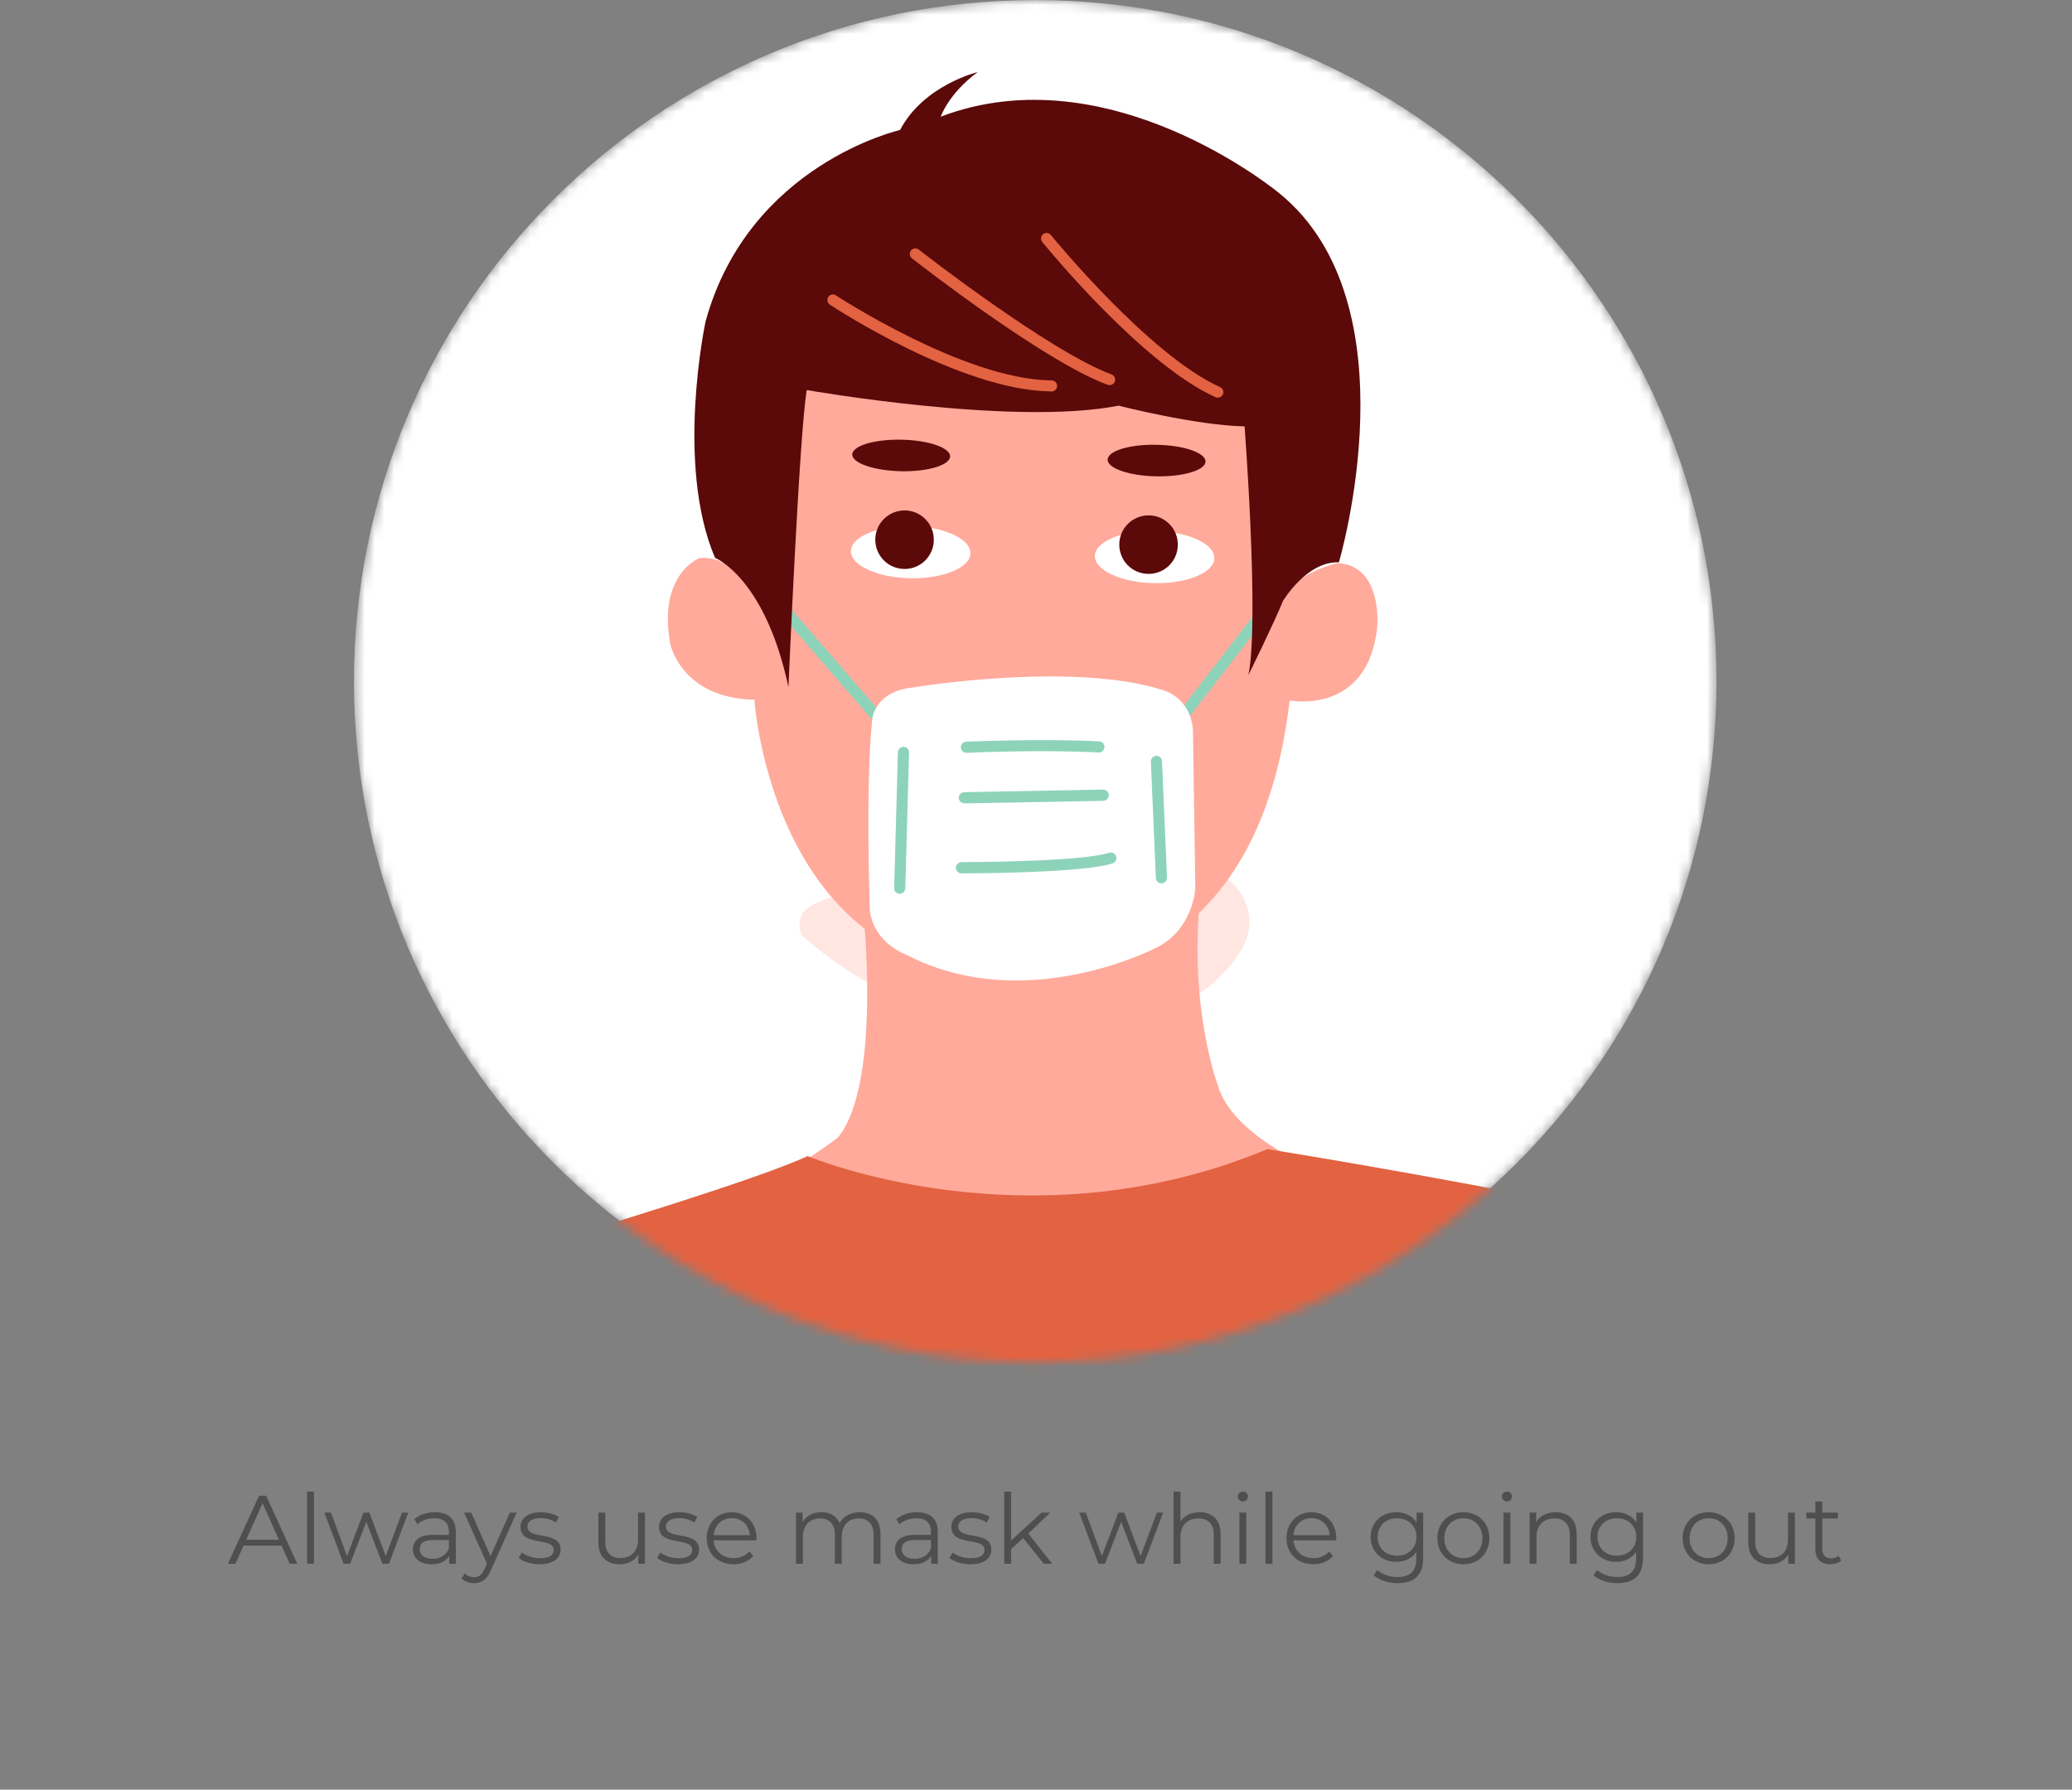 <svg width="213" height="184" viewBox="0 0 213 184" fill="none" xmlns="http://www.w3.org/2000/svg">
<rect x="0" y="0" width="213" height="184" fill="#808080" stroke="none"/>
<mask id="mask0" mask-type="alpha" maskUnits="userSpaceOnUse" x="36" y="0" width="141" height="141">
<path d="M36.389 70.066C36.378 31.386 67.716 0.017 106.395 0.006C145.075 -0.005 176.444 31.333 176.455 70.012C176.466 108.692 145.128 140.061 106.449 140.072C67.769 140.083 36.399 108.735 36.389 70.066Z" fill="white"/>
</mask>
<g mask="url(#mask0)">
<path d="M36.389 70.066C36.378 31.386 67.716 0.017 106.395 0.006C145.075 -0.005 176.444 31.333 176.455 70.012C176.466 108.692 145.128 140.061 106.449 140.072C67.769 140.083 36.399 108.735 36.389 70.066Z" fill="white"/>
<path d="M88.724 93.56C88.724 93.56 90.704 111.412 86.124 116.966C86.124 116.966 81.8 120.252 75.945 123.431C75.945 123.431 118.499 132.164 138.074 121.387C138.074 121.387 126.976 117.673 125.21 111.626C125.21 111.626 122.224 103.877 123.369 92.232C123.358 92.243 112.056 102.357 88.724 93.56Z" fill="#FFAA9B"/>
<path opacity="0.3" d="M82.365 96.054C82.44 96.247 83.821 97.338 84.12 97.585C85.565 98.74 87.406 100.003 88.99 100.892C92.575 102.904 96.685 104.209 100.731 104.841C105.226 105.537 109.946 106.007 114.484 105.365C119.568 104.638 124.801 102.272 127.562 97.734C128.943 95.455 128.676 92.918 126.813 90.895C126.374 90.424 125.829 90.061 125.326 89.654C124.544 89.022 123.56 88.669 122.618 88.316C120.295 87.46 118.38 87.47 115.843 87.288C114.494 87.192 113.157 87.096 111.808 87.085C108.811 87.053 105.804 87.278 102.818 87.524C101.127 87.674 99.372 87.952 97.745 88.477C96.6 88.84 95.412 89.108 94.256 89.45C91.28 90.317 88.209 91.088 85.34 92.287C84.452 92.661 83.05 93.036 82.504 93.903C82.129 94.513 82.097 95.39 82.365 96.054Z" fill="#FFAA9B"/>
<path d="M83.022 118.86C83.022 118.86 105.69 128.428 130.285 118.143C130.285 118.143 146.489 120.701 164.394 124.361C164.394 124.361 169.136 123.558 173.47 134.453C173.47 134.453 98.241 154.435 49.298 141.549C49.298 141.549 47.542 130.675 59.166 126.887C59.166 126.887 77.885 121.278 83.022 118.86Z" fill="#E26241"/>
<path d="M76.45 59.855C76.45 59.855 74.856 57.041 71.859 57.394C71.859 57.394 67.599 59.063 68.905 66.202C68.905 66.202 70.029 71.789 77.553 71.939C77.553 71.939 79.426 101.649 105.53 100.215C105.53 100.215 128.958 103.159 132.575 72.014C132.575 72.014 140.677 73.619 141.587 64.361C141.587 64.361 142.122 58.09 137.488 57.897C137.488 57.897 132.725 58.935 131.848 61.9C131.848 61.9 135.915 28.39 105.712 29.021C105.712 29.021 74.652 26.238 76.45 59.855Z" fill="#FFAA9B"/>
<path opacity="0.3" d="M71.677 65.142C71.409 63.526 72.297 62.028 73.656 61.792C75.026 61.568 76.354 62.691 76.632 64.307C76.899 65.924 76.011 67.422 74.652 67.657C73.282 67.882 71.955 66.758 71.677 65.142Z" fill="#FFAA9B"/>
<path opacity="0.3" d="M134.201 65.689C133.923 64.073 134.811 62.575 136.181 62.339C137.551 62.114 138.878 63.238 139.157 64.854C139.424 66.47 138.536 67.969 137.177 68.204C135.807 68.429 134.48 67.305 134.201 65.689Z" fill="#FFAA9B"/>
<path d="M87.475 56.645C87.507 55.167 90.279 54.022 93.672 54.087C97.064 54.151 99.794 55.414 99.762 56.891C99.73 58.368 96.957 59.513 93.565 59.449C90.172 59.384 87.443 58.121 87.475 56.645Z" fill="white"/>
<path d="M89.979 55.423C90.011 53.764 91.392 52.448 93.051 52.48C94.71 52.512 96.026 53.882 95.994 55.552C95.962 57.211 94.592 58.538 92.922 58.495C91.263 58.463 89.947 57.082 89.979 55.423Z" fill="#5B0909"/>
<path d="M112.549 57.15C112.581 55.673 115.353 54.528 118.746 54.592C122.139 54.657 124.868 55.92 124.836 57.397C124.804 58.873 122.032 60.019 118.639 59.955C115.257 59.89 112.528 58.638 112.549 57.15Z" fill="white"/>
<path d="M115.063 55.929C115.095 54.27 116.465 52.954 118.135 52.986C119.794 53.018 121.121 54.388 121.078 56.058C121.046 57.717 119.676 59.044 118.006 59.001C116.347 58.969 115.031 57.599 115.063 55.929Z" fill="#5B0909"/>
<path d="M87.611 46.725C87.633 45.826 89.902 45.152 92.674 45.205C95.456 45.259 97.693 46.04 97.672 46.928C97.65 47.827 95.382 48.502 92.609 48.448C89.838 48.384 87.601 47.613 87.611 46.725Z" fill="#5B0909"/>
<path d="M113.865 47.249C113.887 46.35 116.156 45.666 118.928 45.73C121.71 45.783 123.947 46.554 123.926 47.453C123.905 48.341 121.636 49.026 118.864 48.973C116.081 48.919 113.844 48.149 113.865 47.249Z" fill="#5B0909"/>
<path d="M121.733 74.057C121.604 74.068 121.465 74.025 121.358 73.94C121.112 73.747 121.059 73.383 121.251 73.137L131.055 60.433C131.248 60.176 131.611 60.133 131.858 60.326C132.104 60.518 132.157 60.882 131.965 61.129L122.161 73.833C122.054 73.972 121.893 74.057 121.733 74.057Z" fill="#8DD3BA"/>
<path d="M90.376 74.594C90.237 74.583 90.098 74.519 90.002 74.401L76.87 59.203C76.666 58.968 76.688 58.604 76.923 58.39C77.169 58.187 77.522 58.208 77.726 58.454L90.869 73.641C91.072 73.877 91.05 74.241 90.815 74.444C90.687 74.562 90.526 74.605 90.376 74.594Z" fill="#8DD3BA"/>
<path d="M89.423 93.666C89.423 93.666 88.963 80.973 89.647 74.102C89.647 74.102 89.733 71.126 93.843 70.677C93.843 70.677 110.079 67.99 119.38 70.902C119.38 70.902 122.376 71.533 122.633 75.076L122.879 91.333C122.879 91.333 122.676 95.518 118.93 97.401C118.93 97.401 105.391 104.54 93.137 98.14C93.147 98.14 89.904 97.048 89.423 93.666Z" fill="white"/>
<path d="M99.334 77.399C99.035 77.388 98.788 77.153 98.778 76.853C98.767 76.532 99.002 76.275 99.323 76.254C99.398 76.254 107.094 75.912 113.002 76.222C113.323 76.243 113.558 76.511 113.537 76.821C113.515 77.132 113.248 77.388 112.937 77.367C107.094 77.046 99.452 77.388 99.377 77.399C99.356 77.399 99.345 77.399 99.334 77.399Z" fill="#8DD3BA"/>
<path d="M99.119 82.591C98.809 82.58 98.563 82.334 98.563 82.034C98.552 81.713 98.809 81.456 99.13 81.445L113.407 81.178C113.729 81.199 113.985 81.424 113.985 81.745C113.985 82.055 113.739 82.323 113.418 82.334L99.141 82.601C99.13 82.591 99.13 82.591 99.119 82.591Z" fill="#8DD3BA"/>
<path d="M98.822 89.792C98.512 89.781 98.266 89.535 98.266 89.214C98.266 88.903 98.522 88.636 98.844 88.636C98.961 88.636 111.141 88.625 114.009 87.673C114.309 87.566 114.641 87.737 114.737 88.037C114.833 88.336 114.673 88.657 114.373 88.764C111.323 89.781 99.347 89.792 98.844 89.792C98.833 89.792 98.833 89.792 98.822 89.792Z" fill="#8DD3BA"/>
<path d="M119.379 90.82C119.08 90.81 118.833 90.574 118.823 90.275L118.309 78.309C118.298 77.999 118.544 77.731 118.855 77.71C119.197 77.677 119.433 77.945 119.454 78.255L119.968 90.221C119.979 90.542 119.732 90.799 119.422 90.82C119.401 90.82 119.39 90.82 119.379 90.82Z" fill="#8DD3BA"/>
<path d="M92.475 91.891C92.154 91.88 91.908 91.623 91.918 91.302L92.304 77.335C92.314 77.025 92.571 76.778 92.892 76.778C93.213 76.789 93.46 77.046 93.449 77.367L93.064 91.323C93.053 91.644 92.796 91.891 92.475 91.891Z" fill="#8DD3BA"/>
<path d="M81.051 70.646C81.051 70.646 82.175 44.445 82.935 40.1C82.935 40.1 104.191 43.846 114.99 41.706C114.99 41.706 122.931 43.739 127.94 43.835C127.94 43.835 129.47 63.807 128.336 69.404C128.336 69.404 131.044 63.903 131.878 61.805C131.878 61.805 134.319 57.685 137.636 57.813C137.636 57.813 145.535 31.26 131.504 19.861C131.504 19.861 114.091 5.381 96.709 11.995C96.709 11.995 97.491 9.64 100.498 7.414C100.498 7.414 94.954 8.741 92.525 13.365C92.525 13.365 76.974 16.875 72.532 33.047C72.532 33.047 69.385 47.71 73.506 57.353C73.506 57.353 78.654 59.376 81.051 70.646Z" fill="#5B0909"/>
<path d="M107.87 40.238C98.654 40.056 85.843 31.676 85.308 31.323C85.041 31.151 84.977 30.788 85.148 30.531C85.319 30.263 85.683 30.188 85.94 30.37C86.068 30.456 99.018 38.932 107.902 39.104C107.977 39.104 108.041 39.104 108.116 39.104C108.426 39.114 108.683 39.371 108.672 39.682C108.672 39.992 108.415 40.249 108.094 40.249C108.019 40.238 107.944 40.238 107.87 40.238Z" fill="#E26241"/>
<path d="M114.047 39.596C113.983 39.596 113.919 39.585 113.865 39.564C107.304 37.145 94.29 26.988 93.744 26.56C93.498 26.368 93.455 26.004 93.648 25.758C93.841 25.511 94.204 25.458 94.451 25.661C94.579 25.768 107.872 36.128 114.261 38.494C114.561 38.601 114.711 38.932 114.604 39.232C114.518 39.457 114.283 39.607 114.047 39.596Z" fill="#E26241"/>
<path d="M125.178 40.891C125.103 40.891 125.028 40.869 124.954 40.837C117.408 37.444 107.562 25.393 107.144 24.88C106.952 24.633 106.984 24.27 107.23 24.077C107.476 23.884 107.84 23.916 108.033 24.163C108.129 24.291 118.114 36.513 125.424 39.799C125.713 39.928 125.842 40.27 125.713 40.559C125.606 40.762 125.392 40.891 125.178 40.891Z" fill="#E26241"/>
</g>
<path d="M29.781 160.774H30.561L27.361 153.774H26.631L23.431 160.774H24.201L25.041 158.904H28.941L29.781 160.774ZM25.311 158.304L26.991 154.544L28.671 158.304H25.311ZM31.569 160.774H32.279V153.354H31.569V160.774ZM41.324 155.514L39.654 159.984L37.974 155.514H37.364L35.674 159.984L34.024 155.514H33.344L35.324 160.774H35.994L37.654 156.464L39.314 160.774H39.984L41.974 155.514H41.324ZM44.727 155.474C43.897 155.474 43.117 155.734 42.587 156.184L42.907 156.714C43.337 156.334 43.977 156.094 44.657 156.094C45.637 156.094 46.147 156.584 46.147 157.484V157.804H44.477C42.967 157.804 42.447 158.484 42.447 159.294C42.447 160.204 43.177 160.824 44.367 160.824C45.237 160.824 45.857 160.494 46.177 159.954V160.774H46.857V157.514C46.857 156.154 46.087 155.474 44.727 155.474ZM44.477 160.264C43.637 160.264 43.147 159.884 43.147 159.274C43.147 158.734 43.477 158.334 44.497 158.334H46.147V159.194C45.867 159.884 45.277 160.264 44.477 160.264ZM52.408 155.514L50.428 159.984L48.448 155.514H47.708L50.058 160.764L49.828 161.274C49.528 161.934 49.208 162.154 48.738 162.154C48.358 162.154 48.038 162.014 47.778 161.754L47.448 162.284C47.768 162.604 48.238 162.764 48.728 162.764C49.478 162.764 50.038 162.434 50.478 161.404L53.108 155.514H52.408ZM55.459 160.824C56.829 160.824 57.629 160.234 57.629 159.324C57.629 157.304 54.219 158.374 54.219 156.954C54.219 156.454 54.639 156.084 55.589 156.084C56.129 156.084 56.679 156.214 57.139 156.534L57.449 155.964C57.009 155.664 56.269 155.474 55.589 155.474C54.249 155.474 53.509 156.114 53.509 156.974C53.509 159.054 56.919 157.974 56.919 159.344C56.919 159.864 56.509 160.204 55.509 160.204C54.769 160.204 54.059 159.944 53.639 159.614L53.319 160.174C53.749 160.544 54.589 160.824 55.459 160.824ZM65.589 155.514V158.274C65.589 159.474 64.899 160.184 63.799 160.184C62.799 160.184 62.219 159.614 62.219 158.494V155.514H61.509V158.564C61.509 160.074 62.389 160.824 63.729 160.824C64.569 160.824 65.249 160.454 65.619 159.814V160.774H66.299V155.514H65.589ZM69.698 160.824C71.067 160.824 71.868 160.234 71.868 159.324C71.868 157.304 68.457 158.374 68.457 156.954C68.457 156.454 68.877 156.084 69.828 156.084C70.368 156.084 70.918 156.214 71.377 156.534L71.688 155.964C71.248 155.664 70.507 155.474 69.828 155.474C68.487 155.474 67.748 156.114 67.748 156.974C67.748 159.054 71.157 157.974 71.157 159.344C71.157 159.864 70.748 160.204 69.748 160.204C69.007 160.204 68.297 159.944 67.877 159.614L67.558 160.174C67.987 160.544 68.828 160.824 69.698 160.824ZM77.77 158.144C77.77 156.564 76.7 155.474 75.22 155.474C73.74 155.474 72.65 156.584 72.65 158.144C72.65 159.704 73.77 160.824 75.41 160.824C76.24 160.824 76.97 160.524 77.44 159.964L77.04 159.504C76.64 159.964 76.07 160.194 75.43 160.194C74.28 160.194 73.44 159.464 73.36 158.364H77.76C77.76 158.284 77.77 158.204 77.77 158.144ZM75.22 156.084C76.25 156.084 77 156.804 77.09 157.834H73.36C73.45 156.804 74.2 156.084 75.22 156.084ZM88.392 155.474C87.442 155.474 86.692 155.904 86.312 156.584C85.992 155.844 85.312 155.474 84.442 155.474C83.562 155.474 82.882 155.844 82.512 156.474V155.514H81.832V160.774H82.542V158.014C82.542 156.814 83.232 156.114 84.302 156.114C85.262 156.114 85.822 156.684 85.822 157.794V160.774H86.532V158.014C86.532 156.814 87.212 156.114 88.292 156.114C89.242 156.114 89.802 156.684 89.802 157.794V160.774H90.512V157.724C90.512 156.214 89.672 155.474 88.392 155.474ZM94.278 155.474C93.448 155.474 92.668 155.734 92.138 156.184L92.458 156.714C92.888 156.334 93.528 156.094 94.208 156.094C95.188 156.094 95.698 156.584 95.698 157.484V157.804H94.028C92.518 157.804 91.998 158.484 91.998 159.294C91.998 160.204 92.728 160.824 93.918 160.824C94.788 160.824 95.408 160.494 95.728 159.954V160.774H96.408V157.514C96.408 156.154 95.638 155.474 94.278 155.474ZM94.028 160.264C93.188 160.264 92.698 159.884 92.698 159.274C92.698 158.734 93.028 158.334 94.048 158.334H95.698V159.194C95.418 159.884 94.828 160.264 94.028 160.264ZM99.746 160.824C101.116 160.824 101.916 160.234 101.916 159.324C101.916 157.304 98.506 158.374 98.506 156.954C98.506 156.454 98.926 156.084 99.876 156.084C100.416 156.084 100.966 156.214 101.426 156.534L101.736 155.964C101.296 155.664 100.556 155.474 99.876 155.474C98.536 155.474 97.796 156.114 97.796 156.974C97.796 159.054 101.206 157.974 101.206 159.344C101.206 159.864 100.796 160.204 99.796 160.204C99.056 160.204 98.346 159.944 97.926 159.614L97.606 160.174C98.036 160.544 98.876 160.824 99.746 160.824ZM107.299 160.774H108.169L105.709 157.664L107.959 155.514H107.079L103.939 158.384V153.354H103.229V160.774H103.939V159.274L105.179 158.134L107.299 160.774ZM118.922 155.514L117.252 159.984L115.572 155.514H114.962L113.272 159.984L111.622 155.514H110.942L112.922 160.774H113.592L115.252 156.464L116.912 160.774H117.582L119.572 155.514H118.922ZM123.321 155.474C122.431 155.474 121.741 155.824 121.351 156.434V153.354H120.641V160.774H121.351V158.014C121.351 156.814 122.061 156.114 123.191 156.114C124.191 156.114 124.771 156.684 124.771 157.794V160.774H125.481V157.724C125.481 156.214 124.601 155.474 123.321 155.474ZM127.769 154.364C128.069 154.364 128.289 154.134 128.289 153.844C128.289 153.574 128.059 153.354 127.769 153.354C127.479 153.354 127.249 153.584 127.249 153.854C127.249 154.134 127.479 154.364 127.769 154.364ZM127.409 160.774H128.119V155.514H127.409V160.774ZM130.094 160.774H130.804V153.354H130.094V160.774ZM137.37 158.144C137.37 156.564 136.3 155.474 134.82 155.474C133.34 155.474 132.25 156.584 132.25 158.144C132.25 159.704 133.37 160.824 135.01 160.824C135.84 160.824 136.57 160.524 137.04 159.964L136.64 159.504C136.24 159.964 135.67 160.194 135.03 160.194C133.88 160.194 133.04 159.464 132.96 158.364H137.36C137.36 158.284 137.37 158.204 137.37 158.144ZM134.82 156.084C135.85 156.084 136.6 156.804 136.69 157.834H132.96C133.05 156.804 133.8 156.084 134.82 156.084ZM145.622 155.514V156.524C145.182 155.834 144.422 155.474 143.542 155.474C142.042 155.474 140.902 156.504 140.902 158.014C140.902 159.524 142.042 160.574 143.542 160.574C144.402 160.574 145.152 160.224 145.592 159.554V160.224C145.592 161.524 144.982 162.134 143.652 162.134C142.842 162.134 142.082 161.864 141.582 161.414L141.222 161.954C141.772 162.474 142.712 162.764 143.672 162.764C145.412 162.764 146.302 161.944 146.302 160.134V155.514H145.622ZM143.612 159.944C142.452 159.944 141.622 159.154 141.622 158.014C141.622 156.874 142.452 156.094 143.612 156.094C144.772 156.094 145.612 156.874 145.612 158.014C145.612 159.154 144.772 159.944 143.612 159.944ZM150.437 160.824C151.977 160.824 153.107 159.704 153.107 158.144C153.107 156.584 151.977 155.474 150.437 155.474C148.897 155.474 147.757 156.584 147.757 158.144C147.757 159.704 148.897 160.824 150.437 160.824ZM150.437 160.194C149.317 160.194 148.477 159.374 148.477 158.144C148.477 156.914 149.317 156.094 150.437 156.094C151.557 156.094 152.387 156.914 152.387 158.144C152.387 159.374 151.557 160.194 150.437 160.194ZM154.917 154.364C155.217 154.364 155.437 154.134 155.437 153.844C155.437 153.574 155.207 153.354 154.917 153.354C154.627 153.354 154.397 153.584 154.397 153.854C154.397 154.134 154.627 154.364 154.917 154.364ZM154.557 160.774H155.267V155.514H154.557V160.774ZM159.923 155.474C159.013 155.474 158.303 155.844 157.923 156.484V155.514H157.243V160.774H157.953V158.014C157.953 156.814 158.663 156.114 159.793 156.114C160.793 156.114 161.373 156.684 161.373 157.794V160.774H162.083V157.724C162.083 156.214 161.203 155.474 159.923 155.474ZM168.22 155.514V156.524C167.78 155.834 167.02 155.474 166.14 155.474C164.64 155.474 163.5 156.504 163.5 158.014C163.5 159.524 164.64 160.574 166.14 160.574C167 160.574 167.75 160.224 168.19 159.554V160.224C168.19 161.524 167.58 162.134 166.25 162.134C165.44 162.134 164.68 161.864 164.18 161.414L163.82 161.954C164.37 162.474 165.31 162.764 166.27 162.764C168.01 162.764 168.9 161.944 168.9 160.134V155.514H168.22ZM166.21 159.944C165.05 159.944 164.22 159.154 164.22 158.014C164.22 156.874 165.05 156.094 166.21 156.094C167.37 156.094 168.21 156.874 168.21 158.014C168.21 159.154 167.37 159.944 166.21 159.944ZM175.652 160.824C177.192 160.824 178.322 159.704 178.322 158.144C178.322 156.584 177.192 155.474 175.652 155.474C174.112 155.474 172.972 156.584 172.972 158.144C172.972 159.704 174.112 160.824 175.652 160.824ZM175.652 160.194C174.532 160.194 173.692 159.374 173.692 158.144C173.692 156.914 174.532 156.094 175.652 156.094C176.772 156.094 177.602 156.914 177.602 158.144C177.602 159.374 176.772 160.194 175.652 160.194ZM183.802 155.514V158.274C183.802 159.474 183.112 160.184 182.012 160.184C181.012 160.184 180.432 159.614 180.432 158.494V155.514H179.722V158.564C179.722 160.074 180.602 160.824 181.942 160.824C182.782 160.824 183.462 160.454 183.832 159.814V160.774H184.512V155.514H183.802ZM189.02 159.944C188.82 160.124 188.53 160.214 188.24 160.214C187.65 160.214 187.33 159.874 187.33 159.254V156.114H188.93V155.514H187.33V154.364H186.62V155.514H185.68V156.114H186.62V159.294C186.62 160.264 187.17 160.824 188.16 160.824C188.57 160.824 188.99 160.704 189.27 160.454L189.02 159.944Z" fill="#4F4F4F"/>
</svg>
